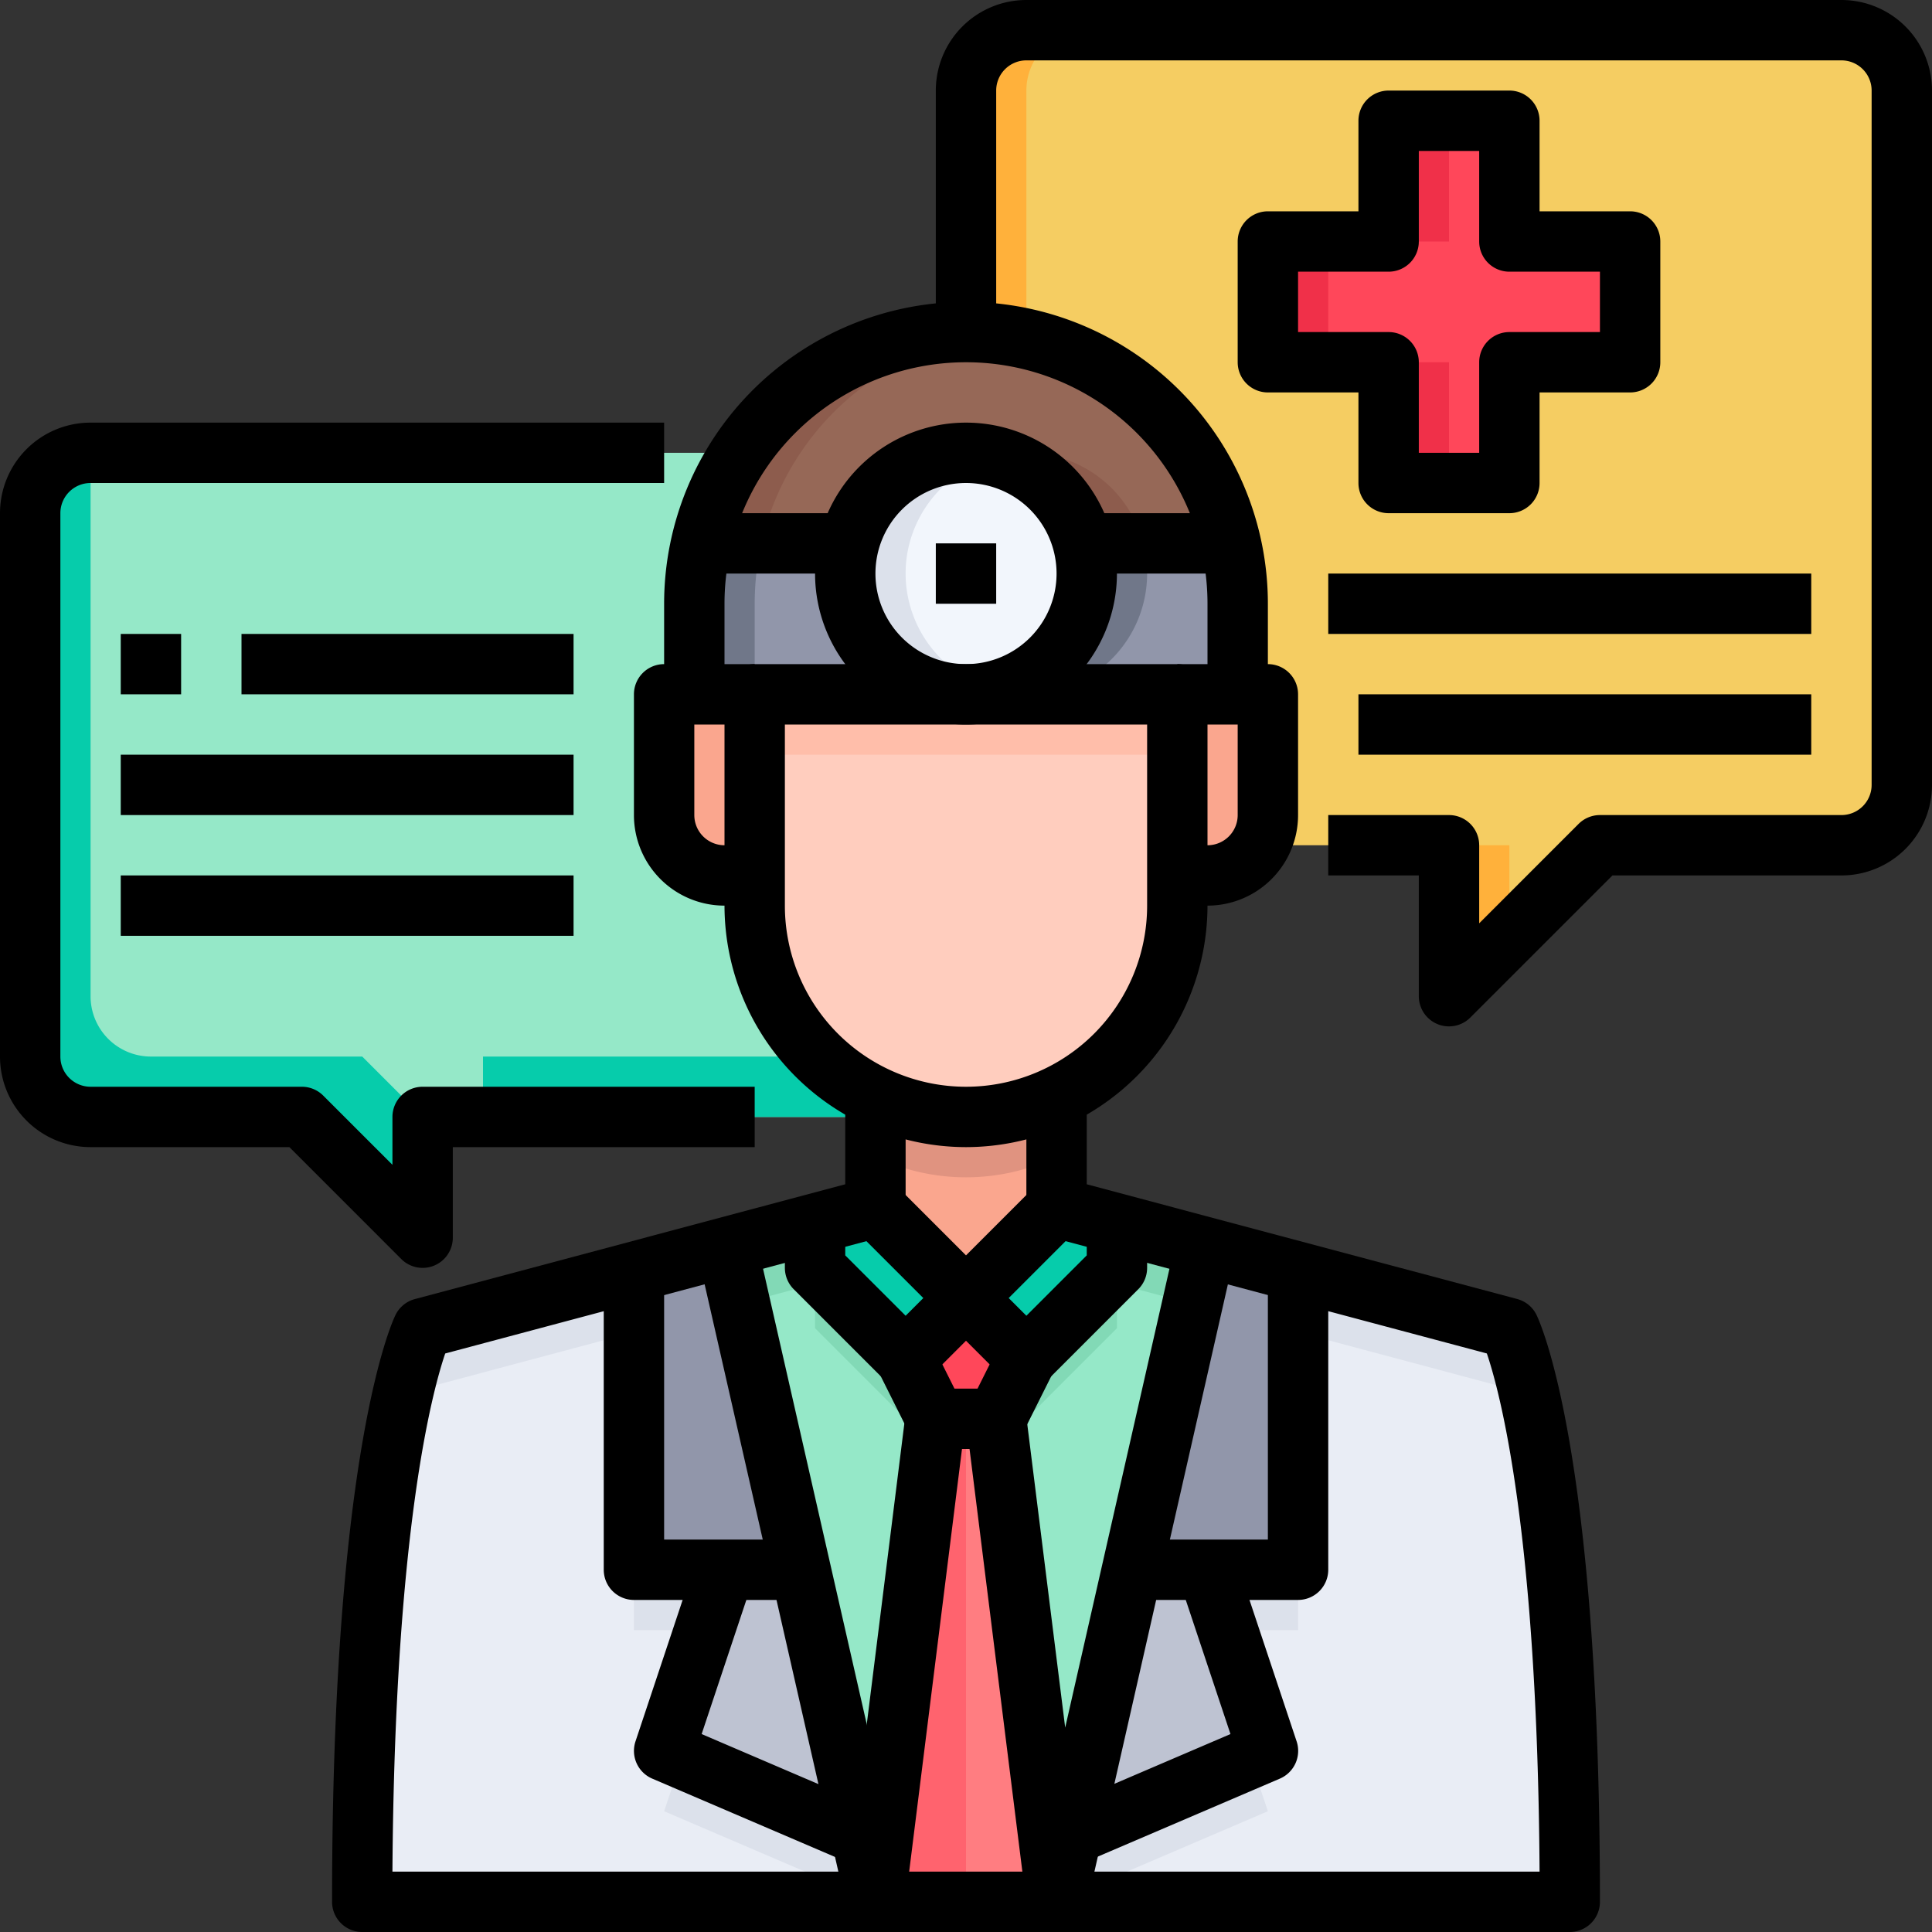 <svg height="512" viewBox="0 0 64 64" width="512" xmlns="http://www.w3.org/2000/svg"><rect x="0" y="0" width="64" height="64" fill="#333333" stroke="none"/><g id="_17-Conversation" data-name="17-Conversation"><path d="m61 1h-27a2 2 0 0 0 -2 2v23a2 2 0 0 0 2 2h14v5l5-5h8a2 2 0 0 0 2-2v-23a2 2 0 0 0 -2-2z" fill="#f5cd62"/><path d="m54 8h-4v-4h-4v4h-4v4h4v4h4v-4h4z" fill="#ff475a"/><g fill="#f03049"><path d="m42 8h2v4h-2z"/><path d="m46 4h2v4h-2z"/><path d="m46 12h2v4h-2z"/></g><path d="m34 26v-23a2 2 0 0 1 2-2h-2a2 2 0 0 0 -2 2v23a2 2 0 0 0 2 2h2a2 2 0 0 1 -2-2z" fill="#ffb13b"/><path d="m50 28h-2v5l2-2z" fill="#ffb13b"/><path d="m31 15h-28a2 2 0 0 0 -2 2v18a2 2 0 0 0 2 2h7l4 4v-4h17a2 2 0 0 0 2-2v-18a2 2 0 0 0 -2-2z" fill="#95e8c8"/><path d="m5 35a2 2 0 0 1 -2-2v-18a2 2 0 0 0 -2 2v18a2 2 0 0 0 2 2h7l4 4v-4l-2-2z" fill="#06ccab"/><path d="m16 37h15a2 2 0 0 0 2-2h-17z" fill="#06ccab"/><path d="m24.07 41.31 2.43 10.69h-2.5-3v-9.87z" fill="#9196aa"/><path d="m43 42.13v9.87h-3-2.5l2.43-10.69z" fill="#9196aa"/><path d="m26.5 52 1.99 8.78-6.49-2.78 2-6z" fill="#bec3d2"/><path d="m40 52 2 6-6.49 2.78 1.99-8.78z" fill="#bec3d2"/><path d="m28.5 60.78.5 2.22h-17c0-15 2-19 2-19l7-1.87v9.87h3l-2 6 6.49 2.78z" fill="#e9edf5"/><path d="m22 60 6.49 2.78h.01l.05.22h.45l-.5-2.22h-.01l-5.907-2.53z" fill="#dce1eb"/><path d="m21 54h2.333l.667-2h-3z" fill="#dce1eb"/><path d="m14 46 7-1.87v-2l-7 1.87s-2 4-2 19h.014c.168-13.353 1.986-17 1.986-17z" fill="#dce1eb"/><path d="m52 63h-17l.5-2.22h.01l6.49-2.78-2-6h3v-9.87l7 1.87s2 4 2 19z" fill="#e9edf5"/><path d="m51.986 63h.014c0-15-2-19-2-19l-7-1.87v2l7 1.87s1.818 3.647 1.986 17z" fill="#dce1eb"/><path d="m35.5 62.78h.01l6.49-2.78-.583-1.75-5.907 2.53h-.01l-.5 2.22h.45z" fill="#dce1eb"/><path d="m43 54v-2h-3l.667 2z" fill="#dce1eb"/><path d="m34 45-1 2h-2l-1-2 2-2z" fill="#ff475a"/><path d="m33 47 2 16h-6l2-16z" fill="#ff7d81"/><path d="m32 43-2 2-3-3v-1.47l2-.53z" fill="#06ccab"/><path d="m37 40.53v1.47l-3 3-2-2 3-3z" fill="#06ccab"/><path d="m42 23v4a2.006 2.006 0 0 1 -2 2h-1v-6z" fill="#faa68e"/><path d="m41 20v3h-9a4 4 0 0 0 4-4 3.906 3.906 0 0 0 -.12-.97l.12-.03h4.78a9.356 9.356 0 0 1 .22 2z" fill="#9196aa"/><path d="m38 19a3.906 3.906 0 0 0 -.12-.97l.12-.03h-2l-.12.03a3.906 3.906 0 0 1 .12.97 4 4 0 0 1 -4 4h2a4 4 0 0 0 4-4z" fill="#707789"/><path d="m40.78 18h-4.78l-.12.03a4 4 0 0 0 -7.76 0l-.12-.03h-4.78a9.01 9.01 0 0 1 17.56 0z" fill="#966857"/><path d="m28 18 .12.03c0-.01.008-.02.01-.03z" fill="#8d5c4d"/><path d="m33.009 11.06a8.972 8.972 0 0 0 -9.789 6.94h2a9.008 9.008 0 0 1 7.789-6.94z" fill="#8d5c4d"/><path d="m34 15a3.977 3.977 0 0 0 -1 .141 3.994 3.994 0 0 1 2.88 2.889l.12-.03h1.87a4 4 0 0 0 -3.87-3z" fill="#8d5c4d"/><path d="m39.93 41.31-2.43 10.69-1.99 8.78h-.01l-.5 2.22-2-16 1-2 3-3v-1.47z" fill="#95e8c8"/><path d="m34 47 3-3v-1.47l2.501.666.429-1.886-2.93-.78v1.47l-3 3-1 2 .2 1.6z" fill="#82d9b6"/><path d="m35 36.32a6.958 6.958 0 0 1 -6 0 6.97 6.97 0 0 1 -4-6.32v-7h14v7a6.97 6.97 0 0 1 -4 6.32z" fill="#ffcdbe"/><path d="m32 23h-7v2h7 7v-2z" fill="#ffbeaa"/><path d="m35.88 18.03a3.906 3.906 0 0 1 .12.97 4 4 0 0 1 -8 0 3.906 3.906 0 0 1 .12-.97 4 4 0 0 1 7.76 0z" fill="#f2f6fc"/><path d="m30 19a3.906 3.906 0 0 1 .12-.97 3.994 3.994 0 0 1 2.88-2.889 3.941 3.941 0 0 0 -4.88 2.889 3.906 3.906 0 0 0 -.12.97 3.953 3.953 0 0 0 5 3.859 3.99 3.99 0 0 1 -3-3.859z" fill="#dce1eb"/><path d="m35 36.32v3.68l-3 3-3-3v-3.68a6.958 6.958 0 0 0 6 0z" fill="#faa68e"/><path d="m32 37a6.844 6.844 0 0 1 -3-.68v2a6.958 6.958 0 0 0 6 0v-2a6.844 6.844 0 0 1 -3 .68z" fill="#e09380"/><path d="m32 23h-9v-3a9.356 9.356 0 0 1 .22-2h4.78l.12.03a3.906 3.906 0 0 0 -.12.97 4 4 0 0 0 4 4z" fill="#9196aa"/><path d="m25.22 18h-2a9.356 9.356 0 0 0 -.22 2v3h2v-3a9.356 9.356 0 0 1 .22-2z" fill="#707789"/><path d="m30 45 1 2-2 16-.5-2.22h-.01l-1.99-8.78-2.43-10.69 2.93-.78v1.47z" fill="#95e8c8"/><path d="m27 42.53v1.47l3 3 .8 1.6.2-1.6-1-2-3-3v-1.47l-2.93.78.429 1.886z" fill="#82d9b6"/><path d="m25 23v6h-1a2.006 2.006 0 0 1 -2-2v-4z" fill="#faa68e"/><path d="m31 47-2 16h3v-16z" fill="#ff636e"/><path d="m32 38a8.009 8.009 0 0 1 -8-8v-7a1 1 0 0 1 1-1h14a1 1 0 0 1 1 1v7a8.009 8.009 0 0 1 -8 8zm-6-14v6a6 6 0 0 0 12 0v-6z"/><path d="m40 30h-1v-2h1a1 1 0 0 0 1-1v-3h-2v-2h3a1 1 0 0 1 1 1v4a3 3 0 0 1 -3 3z"/><path d="m25 30h-1a3 3 0 0 1 -3-3v-4a1 1 0 0 1 1-1h3v2h-2v3a1 1 0 0 0 1 1h1z"/><path d="m32 24a5 5 0 1 1 5-5 5.006 5.006 0 0 1 -5 5zm0-8a3 3 0 1 0 3 3 3 3 0 0 0 -3-3z"/><path d="m31 18h2v2h-2z"/><path d="m42 23h-2v-3a8 8 0 0 0 -16 0v3h-2v-3a10 10 0 0 1 20 0z"/><path d="m23 17h5v2h-5z"/><path d="m36 17h5v2h-5z"/><path d="m52 64h-40a1 1 0 0 1 -1-1c0-15.062 2.02-19.275 2.105-19.447a1 1 0 0 1 .637-.519l14.258-3.803v-3.231h2v4a1 1 0 0 1 -.742.966l-14.51 3.87c-.433 1.272-1.675 5.901-1.748 17.164h38c-.07-11.247-1.31-15.88-1.746-17.165l-14.512-3.869a1 1 0 0 1 -.742-.966v-4h2v3.231l14.258 3.8a1 1 0 0 1 .637.519c.085.175 2.105 4.388 2.105 19.45a1 1 0 0 1 -1 1z"/><path d="m32 44a1 1 0 0 1 -.707-.293l-3-3 1.414-1.414 2.293 2.293 2.293-2.293 1.414 1.414-3 3a1 1 0 0 1 -.707.293z"/><path d="m34 46a1 1 0 0 1 -.707-.293l-1.293-1.293-1.293 1.293a1 1 0 0 1 -1.414 0l-3-3a1 1 0 0 1 -.293-.707v-2h2v1.586l2 2 1.293-1.293a1 1 0 0 1 1.414 0l1.293 1.293 2-2v-1.586h2v2a1 1 0 0 1 -.293.707l-3 3a1 1 0 0 1 -.707.293z"/><path d="m25.5 40.719h2.001v22.561h-2.001z" transform="matrix(.975 -.222 .222 .975 -10.865 7.166)"/><path d="m27 53h-6a1 1 0 0 1 -1-1v-10h2v9h5z"/><path d="m28.606 61.919-7-3a1 1 0 0 1 -.554-1.235l2-6 1.9.632-1.709 5.127 6.155 2.638z"/><path d="m35 64h-.05a1 1 0 0 1 -.942-.875l-2-16 1.984-.248 1.294 10.353 3.738-16.451 1.952.444-5 22a1 1 0 0 1 -.976.777z"/><path d="m43 53h-6v-2h5v-9h2v10a1 1 0 0 1 -1 1z"/><path d="m35.394 61.919-.788-1.838 6.155-2.638-1.709-5.127 1.9-.632 2 6a1 1 0 0 1 -.554 1.235z"/><path d="m33 48h-2a1 1 0 0 1 -.895-.553l-1-2 1.79-.894.723 1.447h.764l.723-1.447 1.79.894-1 2a1 1 0 0 1 -.895.553z"/><path d="m21.938 54h16.125v2h-16.125z" transform="matrix(.124 -.992 .992 .124 -28.296 77.946)"/><path d="m48 34a.987.987 0 0 1 -.383-.076 1 1 0 0 1 -.617-.924v-4h-3v-2h4a1 1 0 0 1 1 1v2.586l3.293-3.293a1 1 0 0 1 .707-.293h8a1 1 0 0 0 1-1v-23a1 1 0 0 0 -1-1h-27a1 1 0 0 0 -1 1v8h-2v-8a3 3 0 0 1 3-3h27a3 3 0 0 1 3 3v23a3 3 0 0 1 -3 3h-7.586l-4.707 4.707a1 1 0 0 1 -.707.293z"/><path d="m50 17h-4a1 1 0 0 1 -1-1v-3h-3a1 1 0 0 1 -1-1v-4a1 1 0 0 1 1-1h3v-3a1 1 0 0 1 1-1h4a1 1 0 0 1 1 1v3h3a1 1 0 0 1 1 1v4a1 1 0 0 1 -1 1h-3v3a1 1 0 0 1 -1 1zm-3-2h2v-3a1 1 0 0 1 1-1h3v-2h-3a1 1 0 0 1 -1-1v-3h-2v3a1 1 0 0 1 -1 1h-3v2h3a1 1 0 0 1 1 1z"/><path d="m44 19h16v2h-16z"/><path d="m45 23h15v2h-15z"/><path d="m14 42a1 1 0 0 1 -.707-.293l-3.707-3.707h-6.586a3 3 0 0 1 -3-3v-18a3 3 0 0 1 3-3h19v2h-19a1 1 0 0 0 -1 1v18a1 1 0 0 0 1 1h7a1 1 0 0 1 .707.293l2.293 2.293v-1.586a1 1 0 0 1 1-1h11v2h-10v3a1 1 0 0 1 -.617.924.987.987 0 0 1 -.383.076z"/><path d="m4 21h2v2h-2z"/><path d="m8 21h11v2h-11z"/><path d="m4 25h15v2h-15z"/><path d="m4 29h15v2h-15z"/></g></svg>